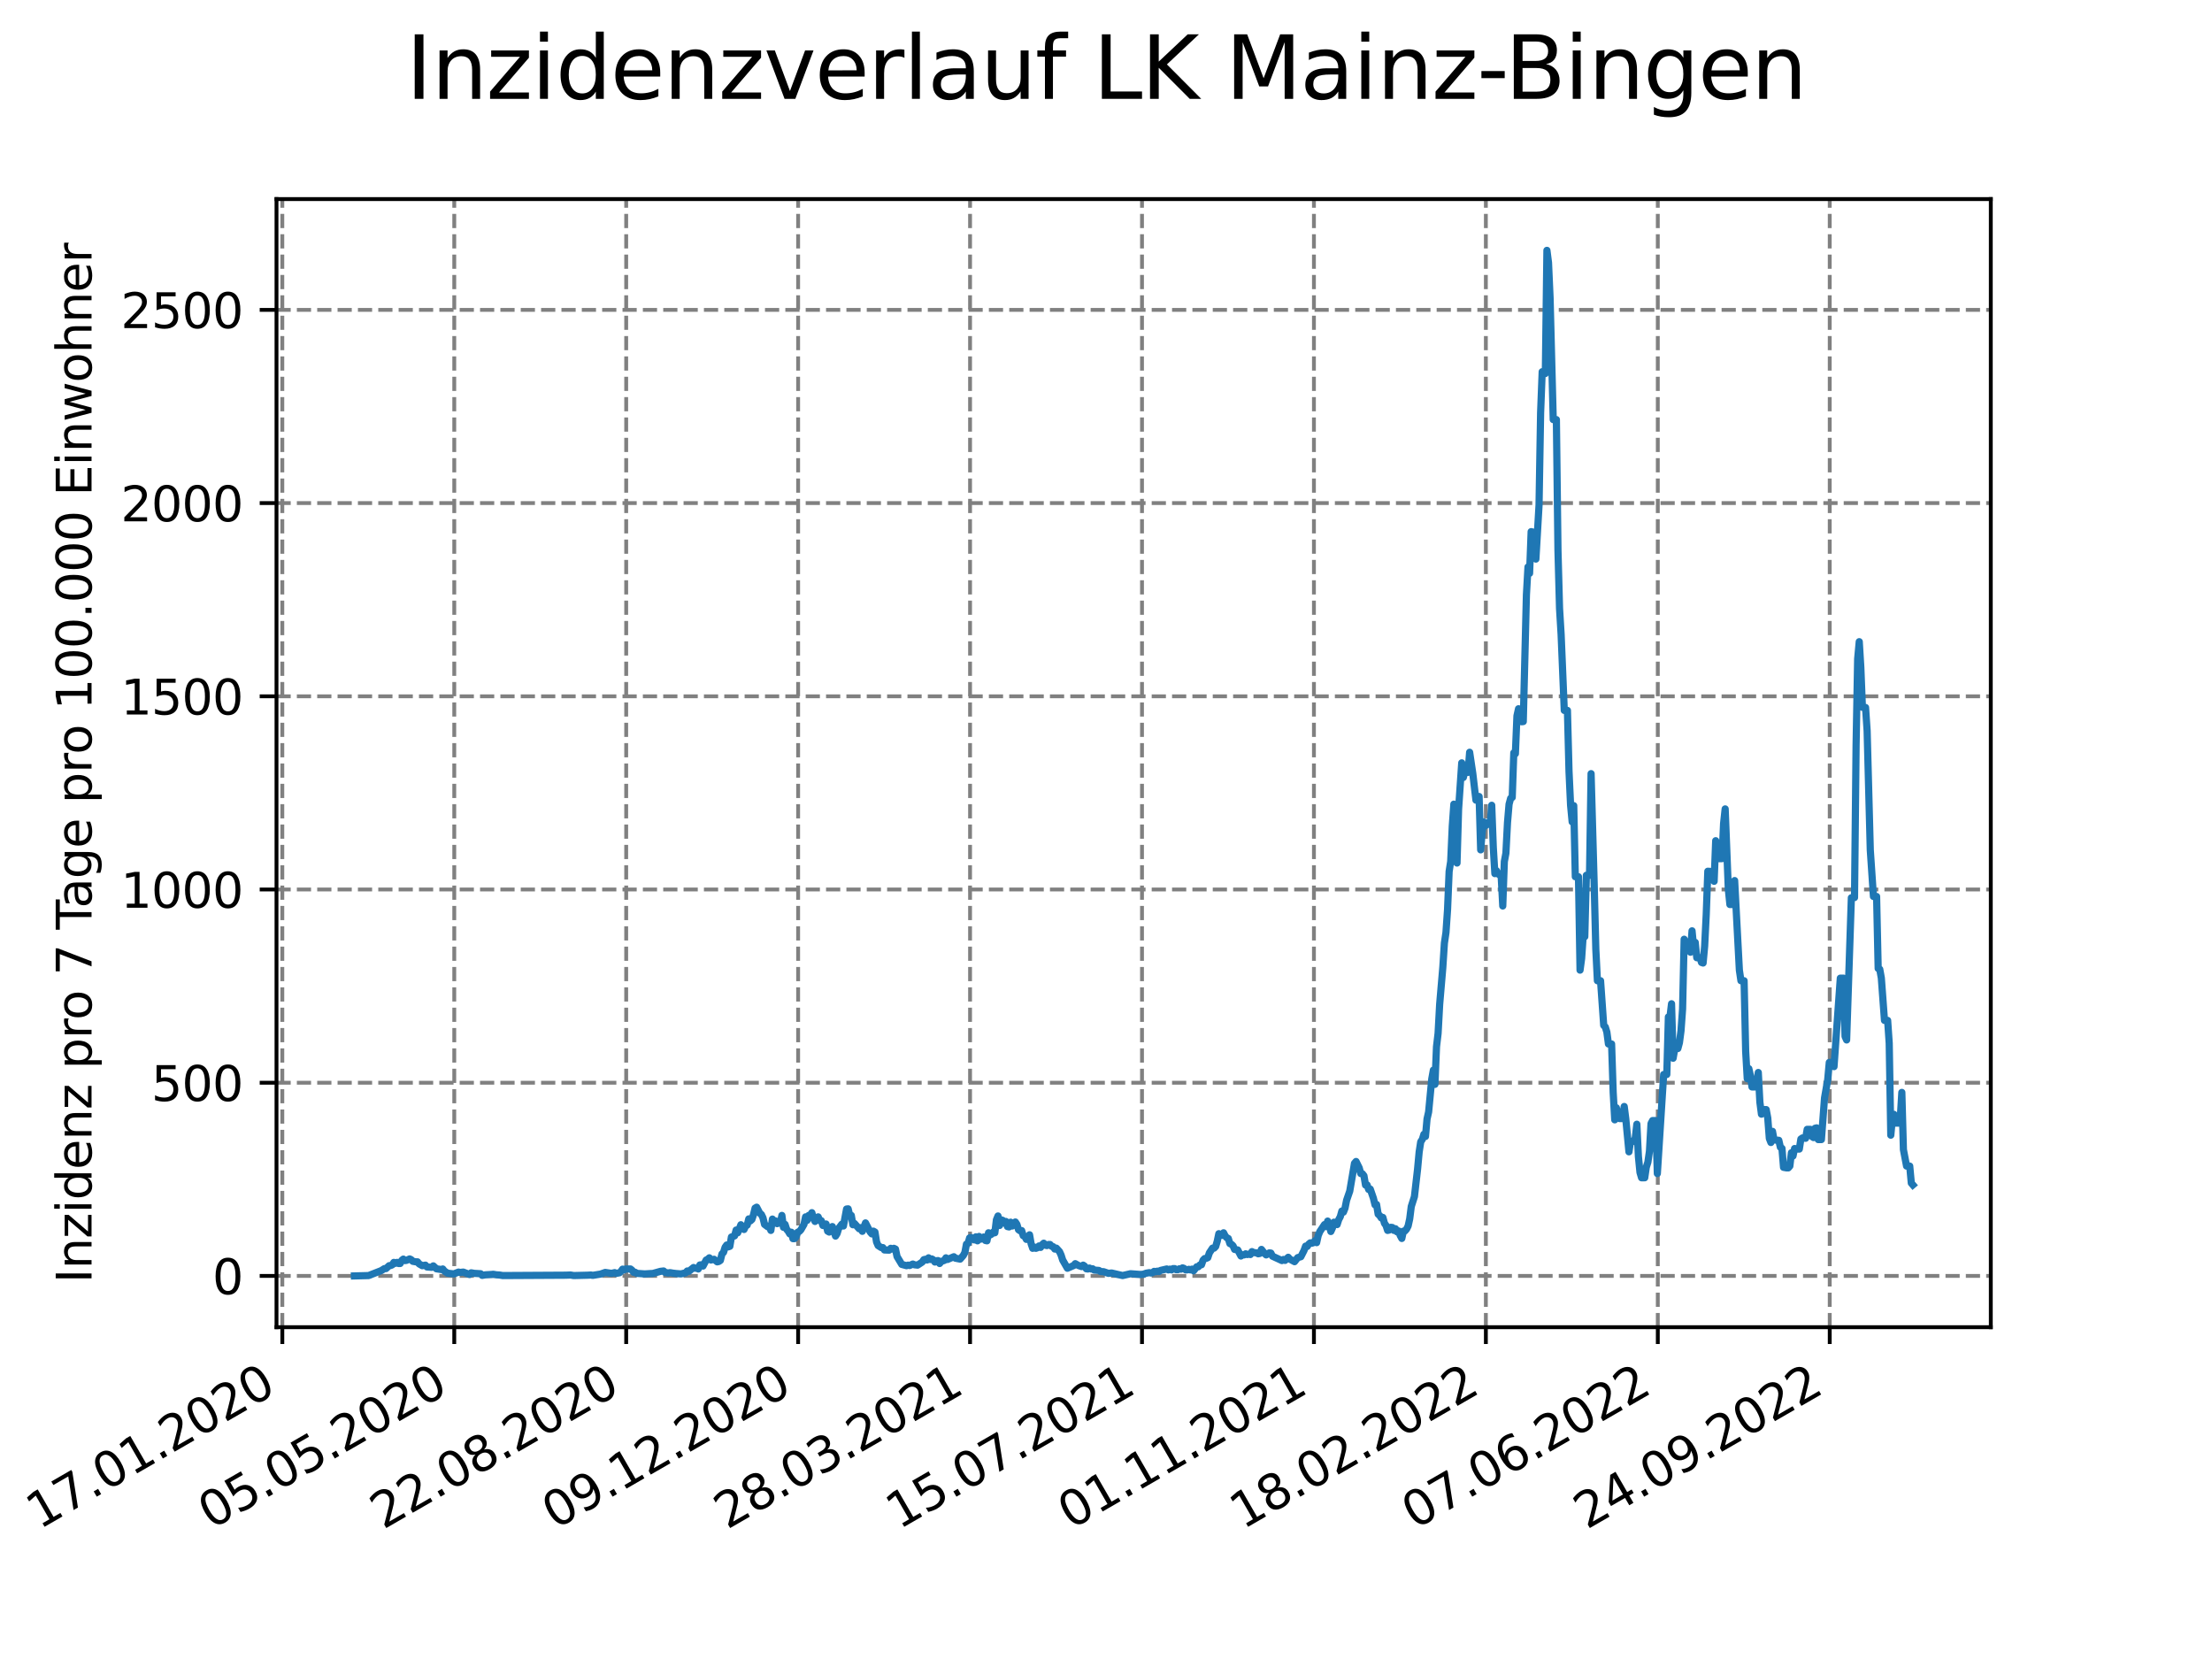 <?xml version="1.0" encoding="utf-8" standalone="no"?>
<!DOCTYPE svg PUBLIC "-//W3C//DTD SVG 1.1//EN"
  "http://www.w3.org/Graphics/SVG/1.1/DTD/svg11.dtd">
<svg xmlns:xlink="http://www.w3.org/1999/xlink" width="460.8pt" height="345.6pt" viewBox="0 0 460.8 345.6" xmlns="http://www.w3.org/2000/svg" version="1.1">
 <defs>
  <style type="text/css">*{stroke-linejoin: round; stroke-linecap: butt}</style>
 </defs>
 <g id="figure_1">
  <g id="patch_1">
   <path d="M 0 345.6 
L 460.8 345.6 
L 460.8 0 
L 0 0 
z
" style="fill: #ffffff"/>
  </g>
  <g id="axes_1">
   <g id="patch_2">
    <path d="M 57.6 276.48 
L 414.72 276.48 
L 414.72 41.472 
L 57.6 41.472 
z
" style="fill: #ffffff"/>
   </g>
   <g id="matplotlib.axis_1">
    <g id="xtick_1">
     <g id="line2d_1">
      <path d="M 58.813 276.48 
L 58.813 41.472 
" clip-path="url(#p9676a22e33)" style="fill: none; stroke-dasharray: 2.96,1.28; stroke-dashoffset: 0; stroke: #808080; stroke-width: 0.8"/>
     </g>
     <g id="line2d_2">
      <defs>
       <path id="m24c5aa9a23" d="M 0 0 
L 0 3.5 
" style="stroke: #000000; stroke-width: 0.8"/>
      </defs>
      <g>
       <use xlink:href="#m24c5aa9a23" x="58.813" y="276.48" style="stroke: #000000; stroke-width: 0.8"/>
      </g>
     </g>
     <g id="text_1">
      <!-- 17.01.2020 -->
      <g transform="translate(8.188 318.689) rotate(-30) scale(0.1 -0.1)">
       <defs>
        <path id="DejaVuSans-31" d="M 794 531 
L 1825 531 
L 1825 4091 
L 703 3866 
L 703 4441 
L 1819 4666 
L 2450 4666 
L 2450 531 
L 3481 531 
L 3481 0 
L 794 0 
L 794 531 
z
" transform="scale(0.016)"/>
        <path id="DejaVuSans-37" d="M 525 4666 
L 3525 4666 
L 3525 4397 
L 1831 0 
L 1172 0 
L 2766 4134 
L 525 4134 
L 525 4666 
z
" transform="scale(0.016)"/>
        <path id="DejaVuSans-2e" d="M 684 794 
L 1344 794 
L 1344 0 
L 684 0 
L 684 794 
z
" transform="scale(0.016)"/>
        <path id="DejaVuSans-30" d="M 2034 4250 
Q 1547 4250 1301 3770 
Q 1056 3291 1056 2328 
Q 1056 1369 1301 889 
Q 1547 409 2034 409 
Q 2525 409 2770 889 
Q 3016 1369 3016 2328 
Q 3016 3291 2770 3770 
Q 2525 4250 2034 4250 
z
M 2034 4750 
Q 2819 4750 3233 4129 
Q 3647 3509 3647 2328 
Q 3647 1150 3233 529 
Q 2819 -91 2034 -91 
Q 1250 -91 836 529 
Q 422 1150 422 2328 
Q 422 3509 836 4129 
Q 1250 4750 2034 4750 
z
" transform="scale(0.016)"/>
        <path id="DejaVuSans-32" d="M 1228 531 
L 3431 531 
L 3431 0 
L 469 0 
L 469 531 
Q 828 903 1448 1529 
Q 2069 2156 2228 2338 
Q 2531 2678 2651 2914 
Q 2772 3150 2772 3378 
Q 2772 3750 2511 3984 
Q 2250 4219 1831 4219 
Q 1534 4219 1204 4116 
Q 875 4013 500 3803 
L 500 4441 
Q 881 4594 1212 4672 
Q 1544 4750 1819 4750 
Q 2544 4750 2975 4387 
Q 3406 4025 3406 3419 
Q 3406 3131 3298 2873 
Q 3191 2616 2906 2266 
Q 2828 2175 2409 1742 
Q 1991 1309 1228 531 
z
" transform="scale(0.016)"/>
       </defs>
       <use xlink:href="#DejaVuSans-31"/>
       <use xlink:href="#DejaVuSans-37" x="63.623"/>
       <use xlink:href="#DejaVuSans-2e" x="127.246"/>
       <use xlink:href="#DejaVuSans-30" x="159.033"/>
       <use xlink:href="#DejaVuSans-31" x="222.656"/>
       <use xlink:href="#DejaVuSans-2e" x="286.279"/>
       <use xlink:href="#DejaVuSans-32" x="318.066"/>
       <use xlink:href="#DejaVuSans-30" x="381.689"/>
       <use xlink:href="#DejaVuSans-32" x="445.312"/>
       <use xlink:href="#DejaVuSans-30" x="508.936"/>
      </g>
     </g>
    </g>
    <g id="xtick_2">
     <g id="line2d_3">
      <path d="M 94.63 276.48 
L 94.63 41.472 
" clip-path="url(#p9676a22e33)" style="fill: none; stroke-dasharray: 2.96,1.28; stroke-dashoffset: 0; stroke: #808080; stroke-width: 0.8"/>
     </g>
     <g id="line2d_4">
      <g>
       <use xlink:href="#m24c5aa9a23" x="94.63" y="276.48" style="stroke: #000000; stroke-width: 0.8"/>
      </g>
     </g>
     <g id="text_2">
      <!-- 05.05.2020 -->
      <g transform="translate(44.005 318.689) rotate(-30) scale(0.1 -0.1)">
       <defs>
        <path id="DejaVuSans-35" d="M 691 4666 
L 3169 4666 
L 3169 4134 
L 1269 4134 
L 1269 2991 
Q 1406 3038 1543 3061 
Q 1681 3084 1819 3084 
Q 2600 3084 3056 2656 
Q 3513 2228 3513 1497 
Q 3513 744 3044 326 
Q 2575 -91 1722 -91 
Q 1428 -91 1123 -41 
Q 819 9 494 109 
L 494 744 
Q 775 591 1075 516 
Q 1375 441 1709 441 
Q 2250 441 2565 725 
Q 2881 1009 2881 1497 
Q 2881 1984 2565 2268 
Q 2250 2553 1709 2553 
Q 1456 2553 1204 2497 
Q 953 2441 691 2322 
L 691 4666 
z
" transform="scale(0.016)"/>
       </defs>
       <use xlink:href="#DejaVuSans-30"/>
       <use xlink:href="#DejaVuSans-35" x="63.623"/>
       <use xlink:href="#DejaVuSans-2e" x="127.246"/>
       <use xlink:href="#DejaVuSans-30" x="159.033"/>
       <use xlink:href="#DejaVuSans-35" x="222.656"/>
       <use xlink:href="#DejaVuSans-2e" x="286.279"/>
       <use xlink:href="#DejaVuSans-32" x="318.066"/>
       <use xlink:href="#DejaVuSans-30" x="381.689"/>
       <use xlink:href="#DejaVuSans-32" x="445.312"/>
       <use xlink:href="#DejaVuSans-30" x="508.936"/>
      </g>
     </g>
    </g>
    <g id="xtick_3">
     <g id="line2d_5">
      <path d="M 130.447 276.48 
L 130.447 41.472 
" clip-path="url(#p9676a22e33)" style="fill: none; stroke-dasharray: 2.96,1.28; stroke-dashoffset: 0; stroke: #808080; stroke-width: 0.8"/>
     </g>
     <g id="line2d_6">
      <g>
       <use xlink:href="#m24c5aa9a23" x="130.447" y="276.48" style="stroke: #000000; stroke-width: 0.8"/>
      </g>
     </g>
     <g id="text_3">
      <!-- 22.08.2020 -->
      <g transform="translate(79.822 318.689) rotate(-30) scale(0.1 -0.1)">
       <defs>
        <path id="DejaVuSans-38" d="M 2034 2216 
Q 1584 2216 1326 1975 
Q 1069 1734 1069 1313 
Q 1069 891 1326 650 
Q 1584 409 2034 409 
Q 2484 409 2743 651 
Q 3003 894 3003 1313 
Q 3003 1734 2745 1975 
Q 2488 2216 2034 2216 
z
M 1403 2484 
Q 997 2584 770 2862 
Q 544 3141 544 3541 
Q 544 4100 942 4425 
Q 1341 4750 2034 4750 
Q 2731 4750 3128 4425 
Q 3525 4100 3525 3541 
Q 3525 3141 3298 2862 
Q 3072 2584 2669 2484 
Q 3125 2378 3379 2068 
Q 3634 1759 3634 1313 
Q 3634 634 3220 271 
Q 2806 -91 2034 -91 
Q 1263 -91 848 271 
Q 434 634 434 1313 
Q 434 1759 690 2068 
Q 947 2378 1403 2484 
z
M 1172 3481 
Q 1172 3119 1398 2916 
Q 1625 2713 2034 2713 
Q 2441 2713 2670 2916 
Q 2900 3119 2900 3481 
Q 2900 3844 2670 4047 
Q 2441 4250 2034 4250 
Q 1625 4250 1398 4047 
Q 1172 3844 1172 3481 
z
" transform="scale(0.016)"/>
       </defs>
       <use xlink:href="#DejaVuSans-32"/>
       <use xlink:href="#DejaVuSans-32" x="63.623"/>
       <use xlink:href="#DejaVuSans-2e" x="127.246"/>
       <use xlink:href="#DejaVuSans-30" x="159.033"/>
       <use xlink:href="#DejaVuSans-38" x="222.656"/>
       <use xlink:href="#DejaVuSans-2e" x="286.279"/>
       <use xlink:href="#DejaVuSans-32" x="318.066"/>
       <use xlink:href="#DejaVuSans-30" x="381.689"/>
       <use xlink:href="#DejaVuSans-32" x="445.312"/>
       <use xlink:href="#DejaVuSans-30" x="508.936"/>
      </g>
     </g>
    </g>
    <g id="xtick_4">
     <g id="line2d_7">
      <path d="M 166.265 276.48 
L 166.265 41.472 
" clip-path="url(#p9676a22e33)" style="fill: none; stroke-dasharray: 2.96,1.28; stroke-dashoffset: 0; stroke: #808080; stroke-width: 0.8"/>
     </g>
     <g id="line2d_8">
      <g>
       <use xlink:href="#m24c5aa9a23" x="166.265" y="276.48" style="stroke: #000000; stroke-width: 0.8"/>
      </g>
     </g>
     <g id="text_4">
      <!-- 09.12.2020 -->
      <g transform="translate(115.639 318.689) rotate(-30) scale(0.1 -0.1)">
       <defs>
        <path id="DejaVuSans-39" d="M 703 97 
L 703 672 
Q 941 559 1184 500 
Q 1428 441 1663 441 
Q 2288 441 2617 861 
Q 2947 1281 2994 2138 
Q 2813 1869 2534 1725 
Q 2256 1581 1919 1581 
Q 1219 1581 811 2004 
Q 403 2428 403 3163 
Q 403 3881 828 4315 
Q 1253 4750 1959 4750 
Q 2769 4750 3195 4129 
Q 3622 3509 3622 2328 
Q 3622 1225 3098 567 
Q 2575 -91 1691 -91 
Q 1453 -91 1209 -44 
Q 966 3 703 97 
z
M 1959 2075 
Q 2384 2075 2632 2365 
Q 2881 2656 2881 3163 
Q 2881 3666 2632 3958 
Q 2384 4250 1959 4250 
Q 1534 4250 1286 3958 
Q 1038 3666 1038 3163 
Q 1038 2656 1286 2365 
Q 1534 2075 1959 2075 
z
" transform="scale(0.016)"/>
       </defs>
       <use xlink:href="#DejaVuSans-30"/>
       <use xlink:href="#DejaVuSans-39" x="63.623"/>
       <use xlink:href="#DejaVuSans-2e" x="127.246"/>
       <use xlink:href="#DejaVuSans-31" x="159.033"/>
       <use xlink:href="#DejaVuSans-32" x="222.656"/>
       <use xlink:href="#DejaVuSans-2e" x="286.279"/>
       <use xlink:href="#DejaVuSans-32" x="318.066"/>
       <use xlink:href="#DejaVuSans-30" x="381.689"/>
       <use xlink:href="#DejaVuSans-32" x="445.312"/>
       <use xlink:href="#DejaVuSans-30" x="508.936"/>
      </g>
     </g>
    </g>
    <g id="xtick_5">
     <g id="line2d_9">
      <path d="M 202.082 276.48 
L 202.082 41.472 
" clip-path="url(#p9676a22e33)" style="fill: none; stroke-dasharray: 2.96,1.28; stroke-dashoffset: 0; stroke: #808080; stroke-width: 0.8"/>
     </g>
     <g id="line2d_10">
      <g>
       <use xlink:href="#m24c5aa9a23" x="202.082" y="276.48" style="stroke: #000000; stroke-width: 0.8"/>
      </g>
     </g>
     <g id="text_5">
      <!-- 28.03.2021 -->
      <g transform="translate(151.456 318.689) rotate(-30) scale(0.1 -0.1)">
       <defs>
        <path id="DejaVuSans-33" d="M 2597 2516 
Q 3050 2419 3304 2112 
Q 3559 1806 3559 1356 
Q 3559 666 3084 287 
Q 2609 -91 1734 -91 
Q 1441 -91 1130 -33 
Q 819 25 488 141 
L 488 750 
Q 750 597 1062 519 
Q 1375 441 1716 441 
Q 2309 441 2620 675 
Q 2931 909 2931 1356 
Q 2931 1769 2642 2001 
Q 2353 2234 1838 2234 
L 1294 2234 
L 1294 2753 
L 1863 2753 
Q 2328 2753 2575 2939 
Q 2822 3125 2822 3475 
Q 2822 3834 2567 4026 
Q 2313 4219 1838 4219 
Q 1578 4219 1281 4162 
Q 984 4106 628 3988 
L 628 4550 
Q 988 4650 1302 4700 
Q 1616 4750 1894 4750 
Q 2613 4750 3031 4423 
Q 3450 4097 3450 3541 
Q 3450 3153 3228 2886 
Q 3006 2619 2597 2516 
z
" transform="scale(0.016)"/>
       </defs>
       <use xlink:href="#DejaVuSans-32"/>
       <use xlink:href="#DejaVuSans-38" x="63.623"/>
       <use xlink:href="#DejaVuSans-2e" x="127.246"/>
       <use xlink:href="#DejaVuSans-30" x="159.033"/>
       <use xlink:href="#DejaVuSans-33" x="222.656"/>
       <use xlink:href="#DejaVuSans-2e" x="286.279"/>
       <use xlink:href="#DejaVuSans-32" x="318.066"/>
       <use xlink:href="#DejaVuSans-30" x="381.689"/>
       <use xlink:href="#DejaVuSans-32" x="445.312"/>
       <use xlink:href="#DejaVuSans-31" x="508.936"/>
      </g>
     </g>
    </g>
    <g id="xtick_6">
     <g id="line2d_11">
      <path d="M 237.899 276.48 
L 237.899 41.472 
" clip-path="url(#p9676a22e33)" style="fill: none; stroke-dasharray: 2.96,1.28; stroke-dashoffset: 0; stroke: #808080; stroke-width: 0.8"/>
     </g>
     <g id="line2d_12">
      <g>
       <use xlink:href="#m24c5aa9a23" x="237.899" y="276.48" style="stroke: #000000; stroke-width: 0.8"/>
      </g>
     </g>
     <g id="text_6">
      <!-- 15.07.2021 -->
      <g transform="translate(187.274 318.689) rotate(-30) scale(0.1 -0.1)">
       <use xlink:href="#DejaVuSans-31"/>
       <use xlink:href="#DejaVuSans-35" x="63.623"/>
       <use xlink:href="#DejaVuSans-2e" x="127.246"/>
       <use xlink:href="#DejaVuSans-30" x="159.033"/>
       <use xlink:href="#DejaVuSans-37" x="222.656"/>
       <use xlink:href="#DejaVuSans-2e" x="286.279"/>
       <use xlink:href="#DejaVuSans-32" x="318.066"/>
       <use xlink:href="#DejaVuSans-30" x="381.689"/>
       <use xlink:href="#DejaVuSans-32" x="445.312"/>
       <use xlink:href="#DejaVuSans-31" x="508.936"/>
      </g>
     </g>
    </g>
    <g id="xtick_7">
     <g id="line2d_13">
      <path d="M 273.716 276.48 
L 273.716 41.472 
" clip-path="url(#p9676a22e33)" style="fill: none; stroke-dasharray: 2.96,1.28; stroke-dashoffset: 0; stroke: #808080; stroke-width: 0.8"/>
     </g>
     <g id="line2d_14">
      <g>
       <use xlink:href="#m24c5aa9a23" x="273.716" y="276.48" style="stroke: #000000; stroke-width: 0.8"/>
      </g>
     </g>
     <g id="text_7">
      <!-- 01.11.2021 -->
      <g transform="translate(223.091 318.689) rotate(-30) scale(0.1 -0.1)">
       <use xlink:href="#DejaVuSans-30"/>
       <use xlink:href="#DejaVuSans-31" x="63.623"/>
       <use xlink:href="#DejaVuSans-2e" x="127.246"/>
       <use xlink:href="#DejaVuSans-31" x="159.033"/>
       <use xlink:href="#DejaVuSans-31" x="222.656"/>
       <use xlink:href="#DejaVuSans-2e" x="286.279"/>
       <use xlink:href="#DejaVuSans-32" x="318.066"/>
       <use xlink:href="#DejaVuSans-30" x="381.689"/>
       <use xlink:href="#DejaVuSans-32" x="445.312"/>
       <use xlink:href="#DejaVuSans-31" x="508.936"/>
      </g>
     </g>
    </g>
    <g id="xtick_8">
     <g id="line2d_15">
      <path d="M 309.533 276.48 
L 309.533 41.472 
" clip-path="url(#p9676a22e33)" style="fill: none; stroke-dasharray: 2.96,1.28; stroke-dashoffset: 0; stroke: #808080; stroke-width: 0.8"/>
     </g>
     <g id="line2d_16">
      <g>
       <use xlink:href="#m24c5aa9a23" x="309.533" y="276.48" style="stroke: #000000; stroke-width: 0.8"/>
      </g>
     </g>
     <g id="text_8">
      <!-- 18.02.2022 -->
      <g transform="translate(258.908 318.689) rotate(-30) scale(0.1 -0.1)">
       <use xlink:href="#DejaVuSans-31"/>
       <use xlink:href="#DejaVuSans-38" x="63.623"/>
       <use xlink:href="#DejaVuSans-2e" x="127.246"/>
       <use xlink:href="#DejaVuSans-30" x="159.033"/>
       <use xlink:href="#DejaVuSans-32" x="222.656"/>
       <use xlink:href="#DejaVuSans-2e" x="286.279"/>
       <use xlink:href="#DejaVuSans-32" x="318.066"/>
       <use xlink:href="#DejaVuSans-30" x="381.689"/>
       <use xlink:href="#DejaVuSans-32" x="445.312"/>
       <use xlink:href="#DejaVuSans-32" x="508.936"/>
      </g>
     </g>
    </g>
    <g id="xtick_9">
     <g id="line2d_17">
      <path d="M 345.35 276.48 
L 345.35 41.472 
" clip-path="url(#p9676a22e33)" style="fill: none; stroke-dasharray: 2.96,1.28; stroke-dashoffset: 0; stroke: #808080; stroke-width: 0.8"/>
     </g>
     <g id="line2d_18">
      <g>
       <use xlink:href="#m24c5aa9a23" x="345.35" y="276.48" style="stroke: #000000; stroke-width: 0.8"/>
      </g>
     </g>
     <g id="text_9">
      <!-- 07.06.2022 -->
      <g transform="translate(294.725 318.689) rotate(-30) scale(0.1 -0.1)">
       <defs>
        <path id="DejaVuSans-36" d="M 2113 2584 
Q 1688 2584 1439 2293 
Q 1191 2003 1191 1497 
Q 1191 994 1439 701 
Q 1688 409 2113 409 
Q 2538 409 2786 701 
Q 3034 994 3034 1497 
Q 3034 2003 2786 2293 
Q 2538 2584 2113 2584 
z
M 3366 4563 
L 3366 3988 
Q 3128 4100 2886 4159 
Q 2644 4219 2406 4219 
Q 1781 4219 1451 3797 
Q 1122 3375 1075 2522 
Q 1259 2794 1537 2939 
Q 1816 3084 2150 3084 
Q 2853 3084 3261 2657 
Q 3669 2231 3669 1497 
Q 3669 778 3244 343 
Q 2819 -91 2113 -91 
Q 1303 -91 875 529 
Q 447 1150 447 2328 
Q 447 3434 972 4092 
Q 1497 4750 2381 4750 
Q 2619 4750 2861 4703 
Q 3103 4656 3366 4563 
z
" transform="scale(0.016)"/>
       </defs>
       <use xlink:href="#DejaVuSans-30"/>
       <use xlink:href="#DejaVuSans-37" x="63.623"/>
       <use xlink:href="#DejaVuSans-2e" x="127.246"/>
       <use xlink:href="#DejaVuSans-30" x="159.033"/>
       <use xlink:href="#DejaVuSans-36" x="222.656"/>
       <use xlink:href="#DejaVuSans-2e" x="286.279"/>
       <use xlink:href="#DejaVuSans-32" x="318.066"/>
       <use xlink:href="#DejaVuSans-30" x="381.689"/>
       <use xlink:href="#DejaVuSans-32" x="445.312"/>
       <use xlink:href="#DejaVuSans-32" x="508.936"/>
      </g>
     </g>
    </g>
    <g id="xtick_10">
     <g id="line2d_19">
      <path d="M 381.167 276.48 
L 381.167 41.472 
" clip-path="url(#p9676a22e33)" style="fill: none; stroke-dasharray: 2.96,1.28; stroke-dashoffset: 0; stroke: #808080; stroke-width: 0.8"/>
     </g>
     <g id="line2d_20">
      <g>
       <use xlink:href="#m24c5aa9a23" x="381.167" y="276.48" style="stroke: #000000; stroke-width: 0.8"/>
      </g>
     </g>
     <g id="text_10">
      <!-- 24.09.2022 -->
      <g transform="translate(330.542 318.689) rotate(-30) scale(0.1 -0.1)">
       <defs>
        <path id="DejaVuSans-34" d="M 2419 4116 
L 825 1625 
L 2419 1625 
L 2419 4116 
z
M 2253 4666 
L 3047 4666 
L 3047 1625 
L 3713 1625 
L 3713 1100 
L 3047 1100 
L 3047 0 
L 2419 0 
L 2419 1100 
L 313 1100 
L 313 1709 
L 2253 4666 
z
" transform="scale(0.016)"/>
       </defs>
       <use xlink:href="#DejaVuSans-32"/>
       <use xlink:href="#DejaVuSans-34" x="63.623"/>
       <use xlink:href="#DejaVuSans-2e" x="127.246"/>
       <use xlink:href="#DejaVuSans-30" x="159.033"/>
       <use xlink:href="#DejaVuSans-39" x="222.656"/>
       <use xlink:href="#DejaVuSans-2e" x="286.279"/>
       <use xlink:href="#DejaVuSans-32" x="318.066"/>
       <use xlink:href="#DejaVuSans-30" x="381.689"/>
       <use xlink:href="#DejaVuSans-32" x="445.312"/>
       <use xlink:href="#DejaVuSans-32" x="508.936"/>
      </g>
     </g>
    </g>
   </g>
   <g id="matplotlib.axis_2">
    <g id="ytick_1">
     <g id="line2d_21">
      <path d="M 57.6 265.798 
L 414.72 265.798 
" clip-path="url(#p9676a22e33)" style="fill: none; stroke-dasharray: 2.96,1.28; stroke-dashoffset: 0; stroke: #808080; stroke-width: 0.8"/>
     </g>
     <g id="line2d_22">
      <defs>
       <path id="m14460a5a90" d="M 0 0 
L -3.5 0 
" style="stroke: #000000; stroke-width: 0.8"/>
      </defs>
      <g>
       <use xlink:href="#m14460a5a90" x="57.6" y="265.798" style="stroke: #000000; stroke-width: 0.8"/>
      </g>
     </g>
     <g id="text_11">
      <!-- 0 -->
      <g transform="translate(44.237 269.597) scale(0.1 -0.1)">
       <use xlink:href="#DejaVuSans-30"/>
      </g>
     </g>
    </g>
    <g id="ytick_2">
     <g id="line2d_23">
      <path d="M 57.6 225.548 
L 414.72 225.548 
" clip-path="url(#p9676a22e33)" style="fill: none; stroke-dasharray: 2.96,1.28; stroke-dashoffset: 0; stroke: #808080; stroke-width: 0.8"/>
     </g>
     <g id="line2d_24">
      <g>
       <use xlink:href="#m14460a5a90" x="57.6" y="225.548" style="stroke: #000000; stroke-width: 0.8"/>
      </g>
     </g>
     <g id="text_12">
      <!-- 500 -->
      <g transform="translate(31.512 229.348) scale(0.1 -0.1)">
       <use xlink:href="#DejaVuSans-35"/>
       <use xlink:href="#DejaVuSans-30" x="63.623"/>
       <use xlink:href="#DejaVuSans-30" x="127.246"/>
      </g>
     </g>
    </g>
    <g id="ytick_3">
     <g id="line2d_25">
      <path d="M 57.6 185.299 
L 414.72 185.299 
" clip-path="url(#p9676a22e33)" style="fill: none; stroke-dasharray: 2.96,1.28; stroke-dashoffset: 0; stroke: #808080; stroke-width: 0.8"/>
     </g>
     <g id="line2d_26">
      <g>
       <use xlink:href="#m14460a5a90" x="57.6" y="185.299" style="stroke: #000000; stroke-width: 0.8"/>
      </g>
     </g>
     <g id="text_13">
      <!-- 1000 -->
      <g transform="translate(25.15 189.098) scale(0.1 -0.1)">
       <use xlink:href="#DejaVuSans-31"/>
       <use xlink:href="#DejaVuSans-30" x="63.623"/>
       <use xlink:href="#DejaVuSans-30" x="127.246"/>
       <use xlink:href="#DejaVuSans-30" x="190.869"/>
      </g>
     </g>
    </g>
    <g id="ytick_4">
     <g id="line2d_27">
      <path d="M 57.6 145.05 
L 414.72 145.05 
" clip-path="url(#p9676a22e33)" style="fill: none; stroke-dasharray: 2.96,1.28; stroke-dashoffset: 0; stroke: #808080; stroke-width: 0.8"/>
     </g>
     <g id="line2d_28">
      <g>
       <use xlink:href="#m14460a5a90" x="57.6" y="145.05" style="stroke: #000000; stroke-width: 0.8"/>
      </g>
     </g>
     <g id="text_14">
      <!-- 1500 -->
      <g transform="translate(25.15 148.849) scale(0.1 -0.1)">
       <use xlink:href="#DejaVuSans-31"/>
       <use xlink:href="#DejaVuSans-35" x="63.623"/>
       <use xlink:href="#DejaVuSans-30" x="127.246"/>
       <use xlink:href="#DejaVuSans-30" x="190.869"/>
      </g>
     </g>
    </g>
    <g id="ytick_5">
     <g id="line2d_29">
      <path d="M 57.6 104.8 
L 414.72 104.8 
" clip-path="url(#p9676a22e33)" style="fill: none; stroke-dasharray: 2.96,1.28; stroke-dashoffset: 0; stroke: #808080; stroke-width: 0.8"/>
     </g>
     <g id="line2d_30">
      <g>
       <use xlink:href="#m14460a5a90" x="57.6" y="104.8" style="stroke: #000000; stroke-width: 0.8"/>
      </g>
     </g>
     <g id="text_15">
      <!-- 2000 -->
      <g transform="translate(25.15 108.599) scale(0.1 -0.1)">
       <use xlink:href="#DejaVuSans-32"/>
       <use xlink:href="#DejaVuSans-30" x="63.623"/>
       <use xlink:href="#DejaVuSans-30" x="127.246"/>
       <use xlink:href="#DejaVuSans-30" x="190.869"/>
      </g>
     </g>
    </g>
    <g id="ytick_6">
     <g id="line2d_31">
      <path d="M 57.6 64.551 
L 414.72 64.551 
" clip-path="url(#p9676a22e33)" style="fill: none; stroke-dasharray: 2.96,1.28; stroke-dashoffset: 0; stroke: #808080; stroke-width: 0.8"/>
     </g>
     <g id="line2d_32">
      <g>
       <use xlink:href="#m14460a5a90" x="57.6" y="64.551" style="stroke: #000000; stroke-width: 0.8"/>
      </g>
     </g>
     <g id="text_16">
      <!-- 2500 -->
      <g transform="translate(25.15 68.35) scale(0.1 -0.1)">
       <use xlink:href="#DejaVuSans-32"/>
       <use xlink:href="#DejaVuSans-35" x="63.623"/>
       <use xlink:href="#DejaVuSans-30" x="127.246"/>
       <use xlink:href="#DejaVuSans-30" x="190.869"/>
      </g>
     </g>
    </g>
    <g id="text_17">
     <!-- Inzidenz pro 7 Tage pro 100.000 Einwohner -->
     <g transform="translate(19.07 267.301) rotate(-90) scale(0.1 -0.1)">
      <defs>
       <path id="DejaVuSans-49" d="M 628 4666 
L 1259 4666 
L 1259 0 
L 628 0 
L 628 4666 
z
" transform="scale(0.016)"/>
       <path id="DejaVuSans-6e" d="M 3513 2113 
L 3513 0 
L 2938 0 
L 2938 2094 
Q 2938 2591 2744 2837 
Q 2550 3084 2163 3084 
Q 1697 3084 1428 2787 
Q 1159 2491 1159 1978 
L 1159 0 
L 581 0 
L 581 3500 
L 1159 3500 
L 1159 2956 
Q 1366 3272 1645 3428 
Q 1925 3584 2291 3584 
Q 2894 3584 3203 3211 
Q 3513 2838 3513 2113 
z
" transform="scale(0.016)"/>
       <path id="DejaVuSans-7a" d="M 353 3500 
L 3084 3500 
L 3084 2975 
L 922 459 
L 3084 459 
L 3084 0 
L 275 0 
L 275 525 
L 2438 3041 
L 353 3041 
L 353 3500 
z
" transform="scale(0.016)"/>
       <path id="DejaVuSans-69" d="M 603 3500 
L 1178 3500 
L 1178 0 
L 603 0 
L 603 3500 
z
M 603 4863 
L 1178 4863 
L 1178 4134 
L 603 4134 
L 603 4863 
z
" transform="scale(0.016)"/>
       <path id="DejaVuSans-64" d="M 2906 2969 
L 2906 4863 
L 3481 4863 
L 3481 0 
L 2906 0 
L 2906 525 
Q 2725 213 2448 61 
Q 2172 -91 1784 -91 
Q 1150 -91 751 415 
Q 353 922 353 1747 
Q 353 2572 751 3078 
Q 1150 3584 1784 3584 
Q 2172 3584 2448 3432 
Q 2725 3281 2906 2969 
z
M 947 1747 
Q 947 1113 1208 752 
Q 1469 391 1925 391 
Q 2381 391 2643 752 
Q 2906 1113 2906 1747 
Q 2906 2381 2643 2742 
Q 2381 3103 1925 3103 
Q 1469 3103 1208 2742 
Q 947 2381 947 1747 
z
" transform="scale(0.016)"/>
       <path id="DejaVuSans-65" d="M 3597 1894 
L 3597 1613 
L 953 1613 
Q 991 1019 1311 708 
Q 1631 397 2203 397 
Q 2534 397 2845 478 
Q 3156 559 3463 722 
L 3463 178 
Q 3153 47 2828 -22 
Q 2503 -91 2169 -91 
Q 1331 -91 842 396 
Q 353 884 353 1716 
Q 353 2575 817 3079 
Q 1281 3584 2069 3584 
Q 2775 3584 3186 3129 
Q 3597 2675 3597 1894 
z
M 3022 2063 
Q 3016 2534 2758 2815 
Q 2500 3097 2075 3097 
Q 1594 3097 1305 2825 
Q 1016 2553 972 2059 
L 3022 2063 
z
" transform="scale(0.016)"/>
       <path id="DejaVuSans-20" transform="scale(0.016)"/>
       <path id="DejaVuSans-70" d="M 1159 525 
L 1159 -1331 
L 581 -1331 
L 581 3500 
L 1159 3500 
L 1159 2969 
Q 1341 3281 1617 3432 
Q 1894 3584 2278 3584 
Q 2916 3584 3314 3078 
Q 3713 2572 3713 1747 
Q 3713 922 3314 415 
Q 2916 -91 2278 -91 
Q 1894 -91 1617 61 
Q 1341 213 1159 525 
z
M 3116 1747 
Q 3116 2381 2855 2742 
Q 2594 3103 2138 3103 
Q 1681 3103 1420 2742 
Q 1159 2381 1159 1747 
Q 1159 1113 1420 752 
Q 1681 391 2138 391 
Q 2594 391 2855 752 
Q 3116 1113 3116 1747 
z
" transform="scale(0.016)"/>
       <path id="DejaVuSans-72" d="M 2631 2963 
Q 2534 3019 2420 3045 
Q 2306 3072 2169 3072 
Q 1681 3072 1420 2755 
Q 1159 2438 1159 1844 
L 1159 0 
L 581 0 
L 581 3500 
L 1159 3500 
L 1159 2956 
Q 1341 3275 1631 3429 
Q 1922 3584 2338 3584 
Q 2397 3584 2469 3576 
Q 2541 3569 2628 3553 
L 2631 2963 
z
" transform="scale(0.016)"/>
       <path id="DejaVuSans-6f" d="M 1959 3097 
Q 1497 3097 1228 2736 
Q 959 2375 959 1747 
Q 959 1119 1226 758 
Q 1494 397 1959 397 
Q 2419 397 2687 759 
Q 2956 1122 2956 1747 
Q 2956 2369 2687 2733 
Q 2419 3097 1959 3097 
z
M 1959 3584 
Q 2709 3584 3137 3096 
Q 3566 2609 3566 1747 
Q 3566 888 3137 398 
Q 2709 -91 1959 -91 
Q 1206 -91 779 398 
Q 353 888 353 1747 
Q 353 2609 779 3096 
Q 1206 3584 1959 3584 
z
" transform="scale(0.016)"/>
       <path id="DejaVuSans-54" d="M -19 4666 
L 3928 4666 
L 3928 4134 
L 2272 4134 
L 2272 0 
L 1638 0 
L 1638 4134 
L -19 4134 
L -19 4666 
z
" transform="scale(0.016)"/>
       <path id="DejaVuSans-61" d="M 2194 1759 
Q 1497 1759 1228 1600 
Q 959 1441 959 1056 
Q 959 750 1161 570 
Q 1363 391 1709 391 
Q 2188 391 2477 730 
Q 2766 1069 2766 1631 
L 2766 1759 
L 2194 1759 
z
M 3341 1997 
L 3341 0 
L 2766 0 
L 2766 531 
Q 2569 213 2275 61 
Q 1981 -91 1556 -91 
Q 1019 -91 701 211 
Q 384 513 384 1019 
Q 384 1609 779 1909 
Q 1175 2209 1959 2209 
L 2766 2209 
L 2766 2266 
Q 2766 2663 2505 2880 
Q 2244 3097 1772 3097 
Q 1472 3097 1187 3025 
Q 903 2953 641 2809 
L 641 3341 
Q 956 3463 1253 3523 
Q 1550 3584 1831 3584 
Q 2591 3584 2966 3190 
Q 3341 2797 3341 1997 
z
" transform="scale(0.016)"/>
       <path id="DejaVuSans-67" d="M 2906 1791 
Q 2906 2416 2648 2759 
Q 2391 3103 1925 3103 
Q 1463 3103 1205 2759 
Q 947 2416 947 1791 
Q 947 1169 1205 825 
Q 1463 481 1925 481 
Q 2391 481 2648 825 
Q 2906 1169 2906 1791 
z
M 3481 434 
Q 3481 -459 3084 -895 
Q 2688 -1331 1869 -1331 
Q 1566 -1331 1297 -1286 
Q 1028 -1241 775 -1147 
L 775 -588 
Q 1028 -725 1275 -790 
Q 1522 -856 1778 -856 
Q 2344 -856 2625 -561 
Q 2906 -266 2906 331 
L 2906 616 
Q 2728 306 2450 153 
Q 2172 0 1784 0 
Q 1141 0 747 490 
Q 353 981 353 1791 
Q 353 2603 747 3093 
Q 1141 3584 1784 3584 
Q 2172 3584 2450 3431 
Q 2728 3278 2906 2969 
L 2906 3500 
L 3481 3500 
L 3481 434 
z
" transform="scale(0.016)"/>
       <path id="DejaVuSans-45" d="M 628 4666 
L 3578 4666 
L 3578 4134 
L 1259 4134 
L 1259 2753 
L 3481 2753 
L 3481 2222 
L 1259 2222 
L 1259 531 
L 3634 531 
L 3634 0 
L 628 0 
L 628 4666 
z
" transform="scale(0.016)"/>
       <path id="DejaVuSans-77" d="M 269 3500 
L 844 3500 
L 1563 769 
L 2278 3500 
L 2956 3500 
L 3675 769 
L 4391 3500 
L 4966 3500 
L 4050 0 
L 3372 0 
L 2619 2869 
L 1863 0 
L 1184 0 
L 269 3500 
z
" transform="scale(0.016)"/>
       <path id="DejaVuSans-68" d="M 3513 2113 
L 3513 0 
L 2938 0 
L 2938 2094 
Q 2938 2591 2744 2837 
Q 2550 3084 2163 3084 
Q 1697 3084 1428 2787 
Q 1159 2491 1159 1978 
L 1159 0 
L 581 0 
L 581 4863 
L 1159 4863 
L 1159 2956 
Q 1366 3272 1645 3428 
Q 1925 3584 2291 3584 
Q 2894 3584 3203 3211 
Q 3513 2838 3513 2113 
z
" transform="scale(0.016)"/>
      </defs>
      <use xlink:href="#DejaVuSans-49"/>
      <use xlink:href="#DejaVuSans-6e" x="29.492"/>
      <use xlink:href="#DejaVuSans-7a" x="92.871"/>
      <use xlink:href="#DejaVuSans-69" x="145.361"/>
      <use xlink:href="#DejaVuSans-64" x="173.145"/>
      <use xlink:href="#DejaVuSans-65" x="236.621"/>
      <use xlink:href="#DejaVuSans-6e" x="298.145"/>
      <use xlink:href="#DejaVuSans-7a" x="361.523"/>
      <use xlink:href="#DejaVuSans-20" x="414.014"/>
      <use xlink:href="#DejaVuSans-70" x="445.801"/>
      <use xlink:href="#DejaVuSans-72" x="509.277"/>
      <use xlink:href="#DejaVuSans-6f" x="548.141"/>
      <use xlink:href="#DejaVuSans-20" x="609.322"/>
      <use xlink:href="#DejaVuSans-37" x="641.109"/>
      <use xlink:href="#DejaVuSans-20" x="704.732"/>
      <use xlink:href="#DejaVuSans-54" x="736.52"/>
      <use xlink:href="#DejaVuSans-61" x="781.104"/>
      <use xlink:href="#DejaVuSans-67" x="842.383"/>
      <use xlink:href="#DejaVuSans-65" x="905.859"/>
      <use xlink:href="#DejaVuSans-20" x="967.383"/>
      <use xlink:href="#DejaVuSans-70" x="999.17"/>
      <use xlink:href="#DejaVuSans-72" x="1062.646"/>
      <use xlink:href="#DejaVuSans-6f" x="1101.51"/>
      <use xlink:href="#DejaVuSans-20" x="1162.691"/>
      <use xlink:href="#DejaVuSans-31" x="1194.479"/>
      <use xlink:href="#DejaVuSans-30" x="1258.102"/>
      <use xlink:href="#DejaVuSans-30" x="1321.725"/>
      <use xlink:href="#DejaVuSans-2e" x="1385.348"/>
      <use xlink:href="#DejaVuSans-30" x="1417.135"/>
      <use xlink:href="#DejaVuSans-30" x="1480.758"/>
      <use xlink:href="#DejaVuSans-30" x="1544.381"/>
      <use xlink:href="#DejaVuSans-20" x="1608.004"/>
      <use xlink:href="#DejaVuSans-45" x="1639.791"/>
      <use xlink:href="#DejaVuSans-69" x="1702.975"/>
      <use xlink:href="#DejaVuSans-6e" x="1730.758"/>
      <use xlink:href="#DejaVuSans-77" x="1794.137"/>
      <use xlink:href="#DejaVuSans-6f" x="1875.924"/>
      <use xlink:href="#DejaVuSans-68" x="1937.105"/>
      <use xlink:href="#DejaVuSans-6e" x="2000.484"/>
      <use xlink:href="#DejaVuSans-65" x="2063.863"/>
      <use xlink:href="#DejaVuSans-72" x="2125.387"/>
     </g>
    </g>
   </g>
   <g id="line2d_33">
    <path d="M 73.833 265.798 
L 76.79 265.722 
L 79.419 264.694 
L 80.076 264.275 
L 80.405 264.275 
L 81.062 263.666 
L 81.39 263.627 
L 81.719 263.475 
L 82.048 262.98 
L 82.376 263.171 
L 82.705 262.98 
L 83.033 263.209 
L 83.362 263.209 
L 83.691 262.561 
L 84.019 262.295 
L 84.348 262.599 
L 84.676 262.561 
L 85.334 262.257 
L 85.662 262.409 
L 85.991 262.752 
L 86.648 262.866 
L 86.977 262.866 
L 87.305 263.285 
L 87.962 263.666 
L 88.62 263.551 
L 88.948 263.932 
L 89.934 264.008 
L 90.263 263.704 
L 90.92 264.313 
L 91.906 264.465 
L 92.234 264.351 
L 92.563 264.77 
L 93.22 265.227 
L 94.534 265.379 
L 95.52 264.998 
L 95.849 265.074 
L 96.506 264.998 
L 97.82 265.493 
L 98.149 265.151 
L 98.806 265.265 
L 100.121 265.341 
L 100.449 265.684 
L 101.106 265.569 
L 102.421 265.493 
L 102.749 265.455 
L 103.407 265.569 
L 104.064 265.607 
L 104.721 265.722 
L 117.865 265.646 
L 118.851 265.607 
L 119.508 265.722 
L 122.465 265.646 
L 123.122 265.607 
L 123.451 265.684 
L 125.094 265.417 
L 126.08 265.074 
L 127.394 265.265 
L 128.051 265.112 
L 128.38 265.265 
L 129.037 265.151 
L 129.366 264.846 
L 129.694 264.389 
L 130.023 264.541 
L 130.352 264.351 
L 131.337 264.351 
L 131.666 264.617 
L 131.995 265.036 
L 132.323 265.036 
L 132.652 265.265 
L 134.295 265.379 
L 135.609 265.303 
L 135.938 265.303 
L 137.581 264.846 
L 138.238 264.77 
L 138.566 265.074 
L 139.224 265.189 
L 139.552 265.112 
L 140.209 265.227 
L 140.867 265.303 
L 141.852 265.379 
L 142.838 265.151 
L 143.167 264.77 
L 143.495 264.846 
L 144.481 264.046 
L 144.81 264.199 
L 145.138 264.161 
L 145.467 264.351 
L 145.796 263.513 
L 146.124 263.475 
L 146.453 263.742 
L 147.11 262.485 
L 147.439 262.333 
L 147.767 262.028 
L 148.096 262.485 
L 148.753 262.333 
L 149.41 262.866 
L 149.739 262.79 
L 150.067 262.561 
L 150.396 261.229 
L 150.725 260.886 
L 151.053 259.82 
L 151.382 259.363 
L 151.71 259.744 
L 152.039 259.63 
L 152.368 257.688 
L 153.025 257.459 
L 153.353 256.241 
L 153.682 256.812 
L 154.339 255.137 
L 154.996 256.127 
L 155.325 255.403 
L 155.654 255.213 
L 155.982 253.918 
L 156.311 254.337 
L 156.639 254.032 
L 156.968 253.042 
L 157.297 251.672 
L 157.625 251.481 
L 158.282 252.738 
L 158.611 253.004 
L 158.94 253.69 
L 159.268 255.06 
L 159.925 255.555 
L 160.254 255.403 
L 160.583 256.317 
L 160.911 253.956 
L 161.24 254.565 
L 161.568 254.337 
L 161.897 254.908 
L 162.226 254.489 
L 162.554 254.832 
L 162.883 253.195 
L 163.211 255.67 
L 163.54 255.06 
L 163.869 256.088 
L 164.197 256.469 
L 164.526 257.04 
L 164.854 256.698 
L 165.183 258.03 
L 165.511 258.03 
L 165.84 257.65 
L 166.169 256.698 
L 166.497 256.545 
L 166.826 256.203 
L 167.483 255.06 
L 167.812 253.499 
L 168.14 254.223 
L 168.469 253.195 
L 168.797 253.157 
L 169.126 252.624 
L 169.455 253.766 
L 169.783 254.451 
L 170.112 253.804 
L 170.44 253.499 
L 170.769 254.261 
L 171.098 254.299 
L 171.426 255.289 
L 171.755 255.327 
L 172.083 254.984 
L 172.412 256.469 
L 172.741 256.66 
L 173.398 255.517 
L 174.055 257.497 
L 174.384 256.964 
L 174.712 255.898 
L 175.369 255.022 
L 175.698 255.403 
L 176.355 251.862 
L 176.684 251.824 
L 177.012 253.195 
L 177.341 253.195 
L 177.67 255.137 
L 177.998 254.87 
L 178.984 255.974 
L 179.313 255.746 
L 179.641 256.507 
L 180.298 254.756 
L 181.284 256.66 
L 181.613 257.04 
L 181.941 256.469 
L 182.27 256.66 
L 182.599 258.716 
L 182.927 259.477 
L 183.584 259.896 
L 183.913 259.896 
L 184.242 260.391 
L 185.227 260.429 
L 185.556 260.048 
L 185.885 260.201 
L 186.213 260.048 
L 186.542 260.201 
L 186.87 261.762 
L 187.856 263.399 
L 188.842 263.666 
L 189.171 263.551 
L 189.499 263.627 
L 190.156 263.323 
L 190.485 263.475 
L 191.142 263.551 
L 192.128 262.904 
L 192.457 262.409 
L 192.785 262.333 
L 193.114 262.485 
L 193.442 262.028 
L 193.771 262.371 
L 194.099 262.257 
L 194.428 262.447 
L 194.757 262.904 
L 195.085 262.638 
L 195.414 262.599 
L 195.742 263.209 
L 196.071 262.79 
L 196.728 262.561 
L 197.057 262.028 
L 197.385 262.371 
L 198.7 261.8 
L 199.028 262.104 
L 200.014 262.295 
L 200.671 261.533 
L 201 260.924 
L 201.329 259.173 
L 201.657 259.02 
L 201.986 257.878 
L 202.314 257.802 
L 202.643 257.954 
L 202.972 258.297 
L 203.3 257.65 
L 203.629 258.487 
L 203.957 257.573 
L 204.286 258.145 
L 204.943 257.688 
L 205.272 258.411 
L 205.6 258.487 
L 205.929 256.812 
L 206.258 257.269 
L 206.586 257.078 
L 206.915 256.66 
L 207.243 256.812 
L 207.572 254.109 
L 207.901 253.309 
L 208.229 255.289 
L 208.558 254.109 
L 208.886 254.223 
L 209.215 254.794 
L 209.544 254.451 
L 209.872 255.517 
L 210.201 255.593 
L 210.529 254.604 
L 210.858 255.403 
L 211.515 254.565 
L 211.844 255.06 
L 212.172 256.165 
L 212.501 256.393 
L 212.83 256.355 
L 213.158 257.421 
L 213.487 257.573 
L 213.815 258.183 
L 214.144 258.145 
L 214.473 257.231 
L 214.801 259.096 
L 215.13 260.048 
L 215.458 259.782 
L 215.787 260.048 
L 216.116 259.934 
L 216.444 259.553 
L 216.773 259.858 
L 217.101 259.287 
L 217.43 258.982 
L 217.759 259.401 
L 218.087 259.477 
L 218.416 259.249 
L 218.744 259.249 
L 219.073 259.63 
L 219.402 259.706 
L 219.73 260.201 
L 220.059 260.01 
L 220.716 260.734 
L 221.045 261.457 
L 221.373 262.485 
L 222.359 264.199 
L 223.673 263.627 
L 224.002 263.247 
L 224.659 263.627 
L 225.316 263.856 
L 225.645 263.551 
L 225.973 263.78 
L 226.302 264.313 
L 226.631 264.351 
L 226.959 264.161 
L 227.288 264.351 
L 227.616 264.313 
L 227.945 264.579 
L 228.931 264.656 
L 229.259 264.884 
L 229.917 264.922 
L 230.902 265.265 
L 231.56 265.189 
L 233.86 265.722 
L 234.846 265.493 
L 235.503 265.341 
L 237.474 265.493 
L 238.132 265.455 
L 238.789 265.227 
L 239.446 265.112 
L 239.775 265.189 
L 240.103 265.112 
L 240.432 264.846 
L 240.76 264.922 
L 241.089 264.808 
L 241.418 264.884 
L 241.746 264.656 
L 243.061 264.351 
L 243.389 264.541 
L 243.718 264.389 
L 244.046 264.541 
L 244.375 264.275 
L 244.704 264.275 
L 245.032 264.503 
L 245.361 264.503 
L 245.689 264.313 
L 246.018 264.389 
L 246.347 264.122 
L 246.675 264.237 
L 247.004 264.541 
L 247.332 264.541 
L 247.661 264.427 
L 247.99 264.541 
L 248.318 264.389 
L 248.647 264.732 
L 249.304 263.894 
L 249.633 263.894 
L 249.961 263.513 
L 250.29 263.475 
L 250.618 262.523 
L 250.947 262.181 
L 251.275 262.143 
L 251.604 261.99 
L 251.933 261 
L 252.59 260.01 
L 252.918 260.01 
L 253.247 259.668 
L 253.576 258.563 
L 253.904 257.002 
L 254.561 257.345 
L 254.89 256.812 
L 255.219 257.459 
L 255.547 257.84 
L 255.876 257.992 
L 256.204 259.058 
L 256.533 259.211 
L 256.862 259.515 
L 257.19 260.277 
L 257.847 260.391 
L 258.505 261.648 
L 258.833 261.381 
L 259.162 261.419 
L 259.49 261.191 
L 259.819 261.343 
L 260.148 261.267 
L 260.476 261.343 
L 260.805 260.734 
L 261.133 260.924 
L 261.791 261 
L 262.119 261.191 
L 262.448 261.114 
L 262.776 260.277 
L 263.434 261.114 
L 263.762 261.419 
L 264.419 261 
L 264.748 261.038 
L 265.077 261.686 
L 266.062 262.143 
L 267.048 262.599 
L 267.377 262.371 
L 267.705 262.561 
L 268.363 261.914 
L 268.691 262.295 
L 269.677 262.828 
L 270.334 261.99 
L 270.991 261.8 
L 271.649 260.505 
L 271.977 259.591 
L 272.306 259.668 
L 272.634 259.173 
L 272.963 258.906 
L 273.292 258.982 
L 273.62 258.868 
L 273.949 258.449 
L 274.277 258.868 
L 274.606 257.383 
L 274.935 256.583 
L 275.92 255.099 
L 276.249 255.517 
L 276.578 254.375 
L 276.906 255.251 
L 277.235 256.545 
L 277.563 255.822 
L 277.892 254.604 
L 278.549 255.099 
L 278.878 254.07 
L 279.206 253.461 
L 279.535 252.281 
L 279.863 252.509 
L 280.192 251.672 
L 280.521 250.034 
L 281.178 248.131 
L 282.164 242.343 
L 282.492 241.962 
L 283.149 243.295 
L 283.478 244.475 
L 283.807 244.513 
L 284.135 244.932 
L 284.464 246.874 
L 284.792 246.836 
L 285.121 247.788 
L 285.45 247.712 
L 286.107 249.616 
L 286.435 250.986 
L 286.764 250.91 
L 287.093 252.928 
L 287.421 253.233 
L 287.75 253.728 
L 288.078 253.614 
L 288.407 254.832 
L 288.736 255.289 
L 289.064 256.317 
L 289.393 256.241 
L 289.721 255.67 
L 290.05 255.708 
L 290.379 256.317 
L 290.707 255.974 
L 291.036 256.622 
L 291.364 256.431 
L 291.693 257.383 
L 292.022 257.992 
L 292.35 256.469 
L 292.679 256.431 
L 293.007 256.05 
L 293.336 255.403 
L 293.665 253.918 
L 293.993 251.329 
L 294.65 249.273 
L 295.308 243.523 
L 295.636 239.982 
L 295.965 237.85 
L 296.293 237.355 
L 296.622 236.289 
L 296.951 236.746 
L 297.279 233.091 
L 297.608 231.644 
L 298.265 224.752 
L 298.594 222.924 
L 298.922 225.894 
L 299.251 218.051 
L 299.579 215.271 
L 299.908 209.217 
L 300.565 201.526 
L 300.894 196.462 
L 301.222 194.253 
L 301.551 189.494 
L 301.88 181.536 
L 302.208 179.442 
L 302.537 172.093 
L 302.865 167.524 
L 303.194 177.69 
L 303.523 179.784 
L 303.851 168.552 
L 304.508 158.919 
L 304.837 161.965 
L 305.166 160.708 
L 305.823 160.899 
L 306.151 156.71 
L 306.809 161.127 
L 307.466 166.686 
L 308.123 165.925 
L 308.451 177.043 
L 308.78 173.159 
L 309.109 171.217 
L 309.437 172.017 
L 309.766 171.408 
L 310.094 171.674 
L 310.423 171.789 
L 310.752 167.752 
L 311.08 176.548 
L 311.409 181.993 
L 311.737 181.384 
L 312.066 182.031 
L 312.723 182.526 
L 313.052 188.732 
L 313.38 179.48 
L 313.709 177.728 
L 314.038 171.37 
L 314.366 167.524 
L 314.695 166.306 
L 315.023 166.115 
L 315.352 156.825 
L 315.681 157.015 
L 316.009 149.133 
L 316.338 147.648 
L 316.666 149.552 
L 316.995 150.352 
L 317.324 150.314 
L 317.981 123.927 
L 318.309 118.102 
L 318.638 119.434 
L 318.967 110.753 
L 319.295 110.829 
L 319.624 111.019 
L 319.952 116.464 
L 320.61 105.232 
L 320.938 85.966 
L 321.267 77.437 
L 321.595 77.779 
L 321.924 77.817 
L 322.253 52.154 
L 322.581 54.705 
L 322.91 62.092 
L 323.567 87.412 
L 324.224 87.412 
L 324.553 114.637 
L 324.881 126.745 
L 325.21 132.19 
L 325.867 147.991 
L 326.524 147.991 
L 326.853 160.67 
L 327.182 167.752 
L 327.51 171.217 
L 327.839 167.829 
L 328.167 182.64 
L 328.825 182.64 
L 329.153 202.097 
L 329.482 199.66 
L 329.81 194.862 
L 330.139 195.129 
L 330.468 182.336 
L 331.125 182.336 
L 331.453 161.165 
L 332.111 184.734 
L 332.439 197.756 
L 332.768 204.305 
L 333.425 204.305 
L 334.082 213.596 
L 334.411 213.939 
L 334.739 215.005 
L 335.068 217.48 
L 335.725 217.48 
L 336.054 227.532 
L 336.382 233.281 
L 336.711 230.768 
L 337.368 233.015 
L 338.025 233.015 
L 338.354 230.501 
L 338.682 233.091 
L 339.34 239.944 
L 339.668 237.774 
L 340.325 237.774 
L 340.654 237.089 
L 340.983 234.195 
L 341.311 240.934 
L 341.64 244.247 
L 341.968 245.351 
L 342.626 245.351 
L 342.954 243.143 
L 343.283 242.115 
L 343.611 239.83 
L 343.94 234.043 
L 344.269 233.433 
L 344.926 233.433 
L 345.254 244.475 
L 346.569 223.838 
L 347.226 223.838 
L 347.555 211.844 
L 347.883 211.844 
L 348.212 209.103 
L 348.54 220.449 
L 348.869 218.584 
L 349.198 218.431 
L 349.526 218.431 
L 349.855 217.213 
L 350.183 214.738 
L 350.512 210.207 
L 350.841 195.662 
L 351.169 196.309 
L 351.498 196.462 
L 351.826 196.462 
L 352.155 198.365 
L 352.484 193.911 
L 352.812 197.337 
L 353.141 196.309 
L 353.469 199.508 
L 354.127 199.508 
L 354.455 200.498 
L 354.784 200.612 
L 355.112 197.071 
L 355.441 190.484 
L 355.77 181.498 
L 356.755 181.574 
L 357.084 183.592 
L 357.413 175.139 
L 357.741 176.51 
L 358.07 178.871 
L 358.727 178.871 
L 359.056 171.56 
L 359.384 168.514 
L 360.041 185.229 
L 360.37 188.428 
L 361.027 188.428 
L 361.356 183.44 
L 362.342 202.097 
L 362.67 204.305 
L 363.327 204.305 
L 363.656 219.003 
L 363.985 224.714 
L 364.313 222.62 
L 364.642 224.067 
L 364.97 226.427 
L 365.628 226.427 
L 365.956 225.628 
L 366.285 223.419 
L 366.613 229.588 
L 366.942 232.101 
L 367.27 231.149 
L 367.928 231.149 
L 368.256 232.9 
L 368.585 237.165 
L 368.913 238.002 
L 369.242 235.68 
L 369.571 237.469 
L 370.556 237.546 
L 370.885 238.992 
L 371.214 239.221 
L 371.542 243.181 
L 372.199 243.295 
L 372.528 243.295 
L 372.857 242.914 
L 373.185 240.135 
L 373.514 240.82 
L 373.842 239.259 
L 374.5 239.373 
L 374.828 239.373 
L 375.157 237.279 
L 375.485 237.051 
L 376.143 237.127 
L 376.471 235.261 
L 377.128 235.261 
L 377.457 236.746 
L 377.786 236.974 
L 378.114 235.033 
L 378.443 234.956 
L 378.771 237.393 
L 379.429 237.393 
L 380.086 228.712 
L 380.743 224.942 
L 381.072 221.325 
L 381.729 221.325 
L 382.057 222.201 
L 383.372 203.772 
L 384.029 203.772 
L 384.358 215.918 
L 384.686 216.642 
L 385.672 187.019 
L 386.329 186.981 
L 386.658 155.226 
L 386.986 137.254 
L 387.315 133.675 
L 387.644 139.043 
L 387.972 147.344 
L 388.629 147.382 
L 388.958 152.256 
L 389.615 177.081 
L 390.272 186.752 
L 390.93 186.752 
L 391.258 201.754 
L 391.587 201.907 
L 391.915 203.734 
L 392.573 212.568 
L 393.23 212.568 
L 393.558 217.327 
L 393.887 236.479 
L 394.216 233.015 
L 394.544 232.139 
L 394.873 233.966 
L 395.53 233.966 
L 395.858 233.053 
L 396.187 227.57 
L 396.516 239.487 
L 397.173 242.914 
L 397.83 242.914 
L 398.159 246.455 
L 398.487 246.836 
L 398.487 246.836 
" clip-path="url(#p9676a22e33)" style="fill: none; stroke: #1f77b4; stroke-width: 1.5; stroke-linecap: square"/>
   </g>
   <g id="patch_3">
    <path d="M 57.6 276.48 
L 57.6 41.472 
" style="fill: none; stroke: #000000; stroke-width: 0.8; stroke-linejoin: miter; stroke-linecap: square"/>
   </g>
   <g id="patch_4">
    <path d="M 414.72 276.48 
L 414.72 41.472 
" style="fill: none; stroke: #000000; stroke-width: 0.8; stroke-linejoin: miter; stroke-linecap: square"/>
   </g>
   <g id="patch_5">
    <path d="M 57.6 276.48 
L 414.72 276.48 
" style="fill: none; stroke: #000000; stroke-width: 0.8; stroke-linejoin: miter; stroke-linecap: square"/>
   </g>
   <g id="patch_6">
    <path d="M 57.6 41.472 
L 414.72 41.472 
" style="fill: none; stroke: #000000; stroke-width: 0.8; stroke-linejoin: miter; stroke-linecap: square"/>
   </g>
  </g>
  <g id="text_18">
   <!-- Inzidenzverlauf LK Mainz-Bingen -->
   <g transform="translate(84.586 20.589) scale(0.18 -0.18)">
    <defs>
     <path id="DejaVuSans-76" d="M 191 3500 
L 800 3500 
L 1894 563 
L 2988 3500 
L 3597 3500 
L 2284 0 
L 1503 0 
L 191 3500 
z
" transform="scale(0.016)"/>
     <path id="DejaVuSans-6c" d="M 603 4863 
L 1178 4863 
L 1178 0 
L 603 0 
L 603 4863 
z
" transform="scale(0.016)"/>
     <path id="DejaVuSans-75" d="M 544 1381 
L 544 3500 
L 1119 3500 
L 1119 1403 
Q 1119 906 1312 657 
Q 1506 409 1894 409 
Q 2359 409 2629 706 
Q 2900 1003 2900 1516 
L 2900 3500 
L 3475 3500 
L 3475 0 
L 2900 0 
L 2900 538 
Q 2691 219 2414 64 
Q 2138 -91 1772 -91 
Q 1169 -91 856 284 
Q 544 659 544 1381 
z
M 1991 3584 
L 1991 3584 
z
" transform="scale(0.016)"/>
     <path id="DejaVuSans-66" d="M 2375 4863 
L 2375 4384 
L 1825 4384 
Q 1516 4384 1395 4259 
Q 1275 4134 1275 3809 
L 1275 3500 
L 2222 3500 
L 2222 3053 
L 1275 3053 
L 1275 0 
L 697 0 
L 697 3053 
L 147 3053 
L 147 3500 
L 697 3500 
L 697 3744 
Q 697 4328 969 4595 
Q 1241 4863 1831 4863 
L 2375 4863 
z
" transform="scale(0.016)"/>
     <path id="DejaVuSans-4c" d="M 628 4666 
L 1259 4666 
L 1259 531 
L 3531 531 
L 3531 0 
L 628 0 
L 628 4666 
z
" transform="scale(0.016)"/>
     <path id="DejaVuSans-4b" d="M 628 4666 
L 1259 4666 
L 1259 2694 
L 3353 4666 
L 4166 4666 
L 1850 2491 
L 4331 0 
L 3500 0 
L 1259 2247 
L 1259 0 
L 628 0 
L 628 4666 
z
" transform="scale(0.016)"/>
     <path id="DejaVuSans-4d" d="M 628 4666 
L 1569 4666 
L 2759 1491 
L 3956 4666 
L 4897 4666 
L 4897 0 
L 4281 0 
L 4281 4097 
L 3078 897 
L 2444 897 
L 1241 4097 
L 1241 0 
L 628 0 
L 628 4666 
z
" transform="scale(0.016)"/>
     <path id="DejaVuSans-2d" d="M 313 2009 
L 1997 2009 
L 1997 1497 
L 313 1497 
L 313 2009 
z
" transform="scale(0.016)"/>
     <path id="DejaVuSans-42" d="M 1259 2228 
L 1259 519 
L 2272 519 
Q 2781 519 3026 730 
Q 3272 941 3272 1375 
Q 3272 1813 3026 2020 
Q 2781 2228 2272 2228 
L 1259 2228 
z
M 1259 4147 
L 1259 2741 
L 2194 2741 
Q 2656 2741 2882 2914 
Q 3109 3088 3109 3444 
Q 3109 3797 2882 3972 
Q 2656 4147 2194 4147 
L 1259 4147 
z
M 628 4666 
L 2241 4666 
Q 2963 4666 3353 4366 
Q 3744 4066 3744 3513 
Q 3744 3084 3544 2831 
Q 3344 2578 2956 2516 
Q 3422 2416 3680 2098 
Q 3938 1781 3938 1306 
Q 3938 681 3513 340 
Q 3088 0 2303 0 
L 628 0 
L 628 4666 
z
" transform="scale(0.016)"/>
    </defs>
    <use xlink:href="#DejaVuSans-49"/>
    <use xlink:href="#DejaVuSans-6e" x="29.492"/>
    <use xlink:href="#DejaVuSans-7a" x="92.871"/>
    <use xlink:href="#DejaVuSans-69" x="145.361"/>
    <use xlink:href="#DejaVuSans-64" x="173.145"/>
    <use xlink:href="#DejaVuSans-65" x="236.621"/>
    <use xlink:href="#DejaVuSans-6e" x="298.145"/>
    <use xlink:href="#DejaVuSans-7a" x="361.523"/>
    <use xlink:href="#DejaVuSans-76" x="414.014"/>
    <use xlink:href="#DejaVuSans-65" x="473.193"/>
    <use xlink:href="#DejaVuSans-72" x="534.717"/>
    <use xlink:href="#DejaVuSans-6c" x="575.83"/>
    <use xlink:href="#DejaVuSans-61" x="603.613"/>
    <use xlink:href="#DejaVuSans-75" x="664.893"/>
    <use xlink:href="#DejaVuSans-66" x="728.271"/>
    <use xlink:href="#DejaVuSans-20" x="763.477"/>
    <use xlink:href="#DejaVuSans-4c" x="795.264"/>
    <use xlink:href="#DejaVuSans-4b" x="850.977"/>
    <use xlink:href="#DejaVuSans-20" x="916.553"/>
    <use xlink:href="#DejaVuSans-4d" x="948.34"/>
    <use xlink:href="#DejaVuSans-61" x="1034.619"/>
    <use xlink:href="#DejaVuSans-69" x="1095.898"/>
    <use xlink:href="#DejaVuSans-6e" x="1123.682"/>
    <use xlink:href="#DejaVuSans-7a" x="1187.061"/>
    <use xlink:href="#DejaVuSans-2d" x="1239.551"/>
    <use xlink:href="#DejaVuSans-42" x="1272.01"/>
    <use xlink:href="#DejaVuSans-69" x="1340.613"/>
    <use xlink:href="#DejaVuSans-6e" x="1368.396"/>
    <use xlink:href="#DejaVuSans-67" x="1431.775"/>
    <use xlink:href="#DejaVuSans-65" x="1495.252"/>
    <use xlink:href="#DejaVuSans-6e" x="1556.775"/>
   </g>
  </g>
 </g>
 <defs>
  <clipPath id="p9676a22e33">
   <rect x="57.6" y="41.472" width="357.12" height="235.008"/>
  </clipPath>
 </defs>
</svg>
